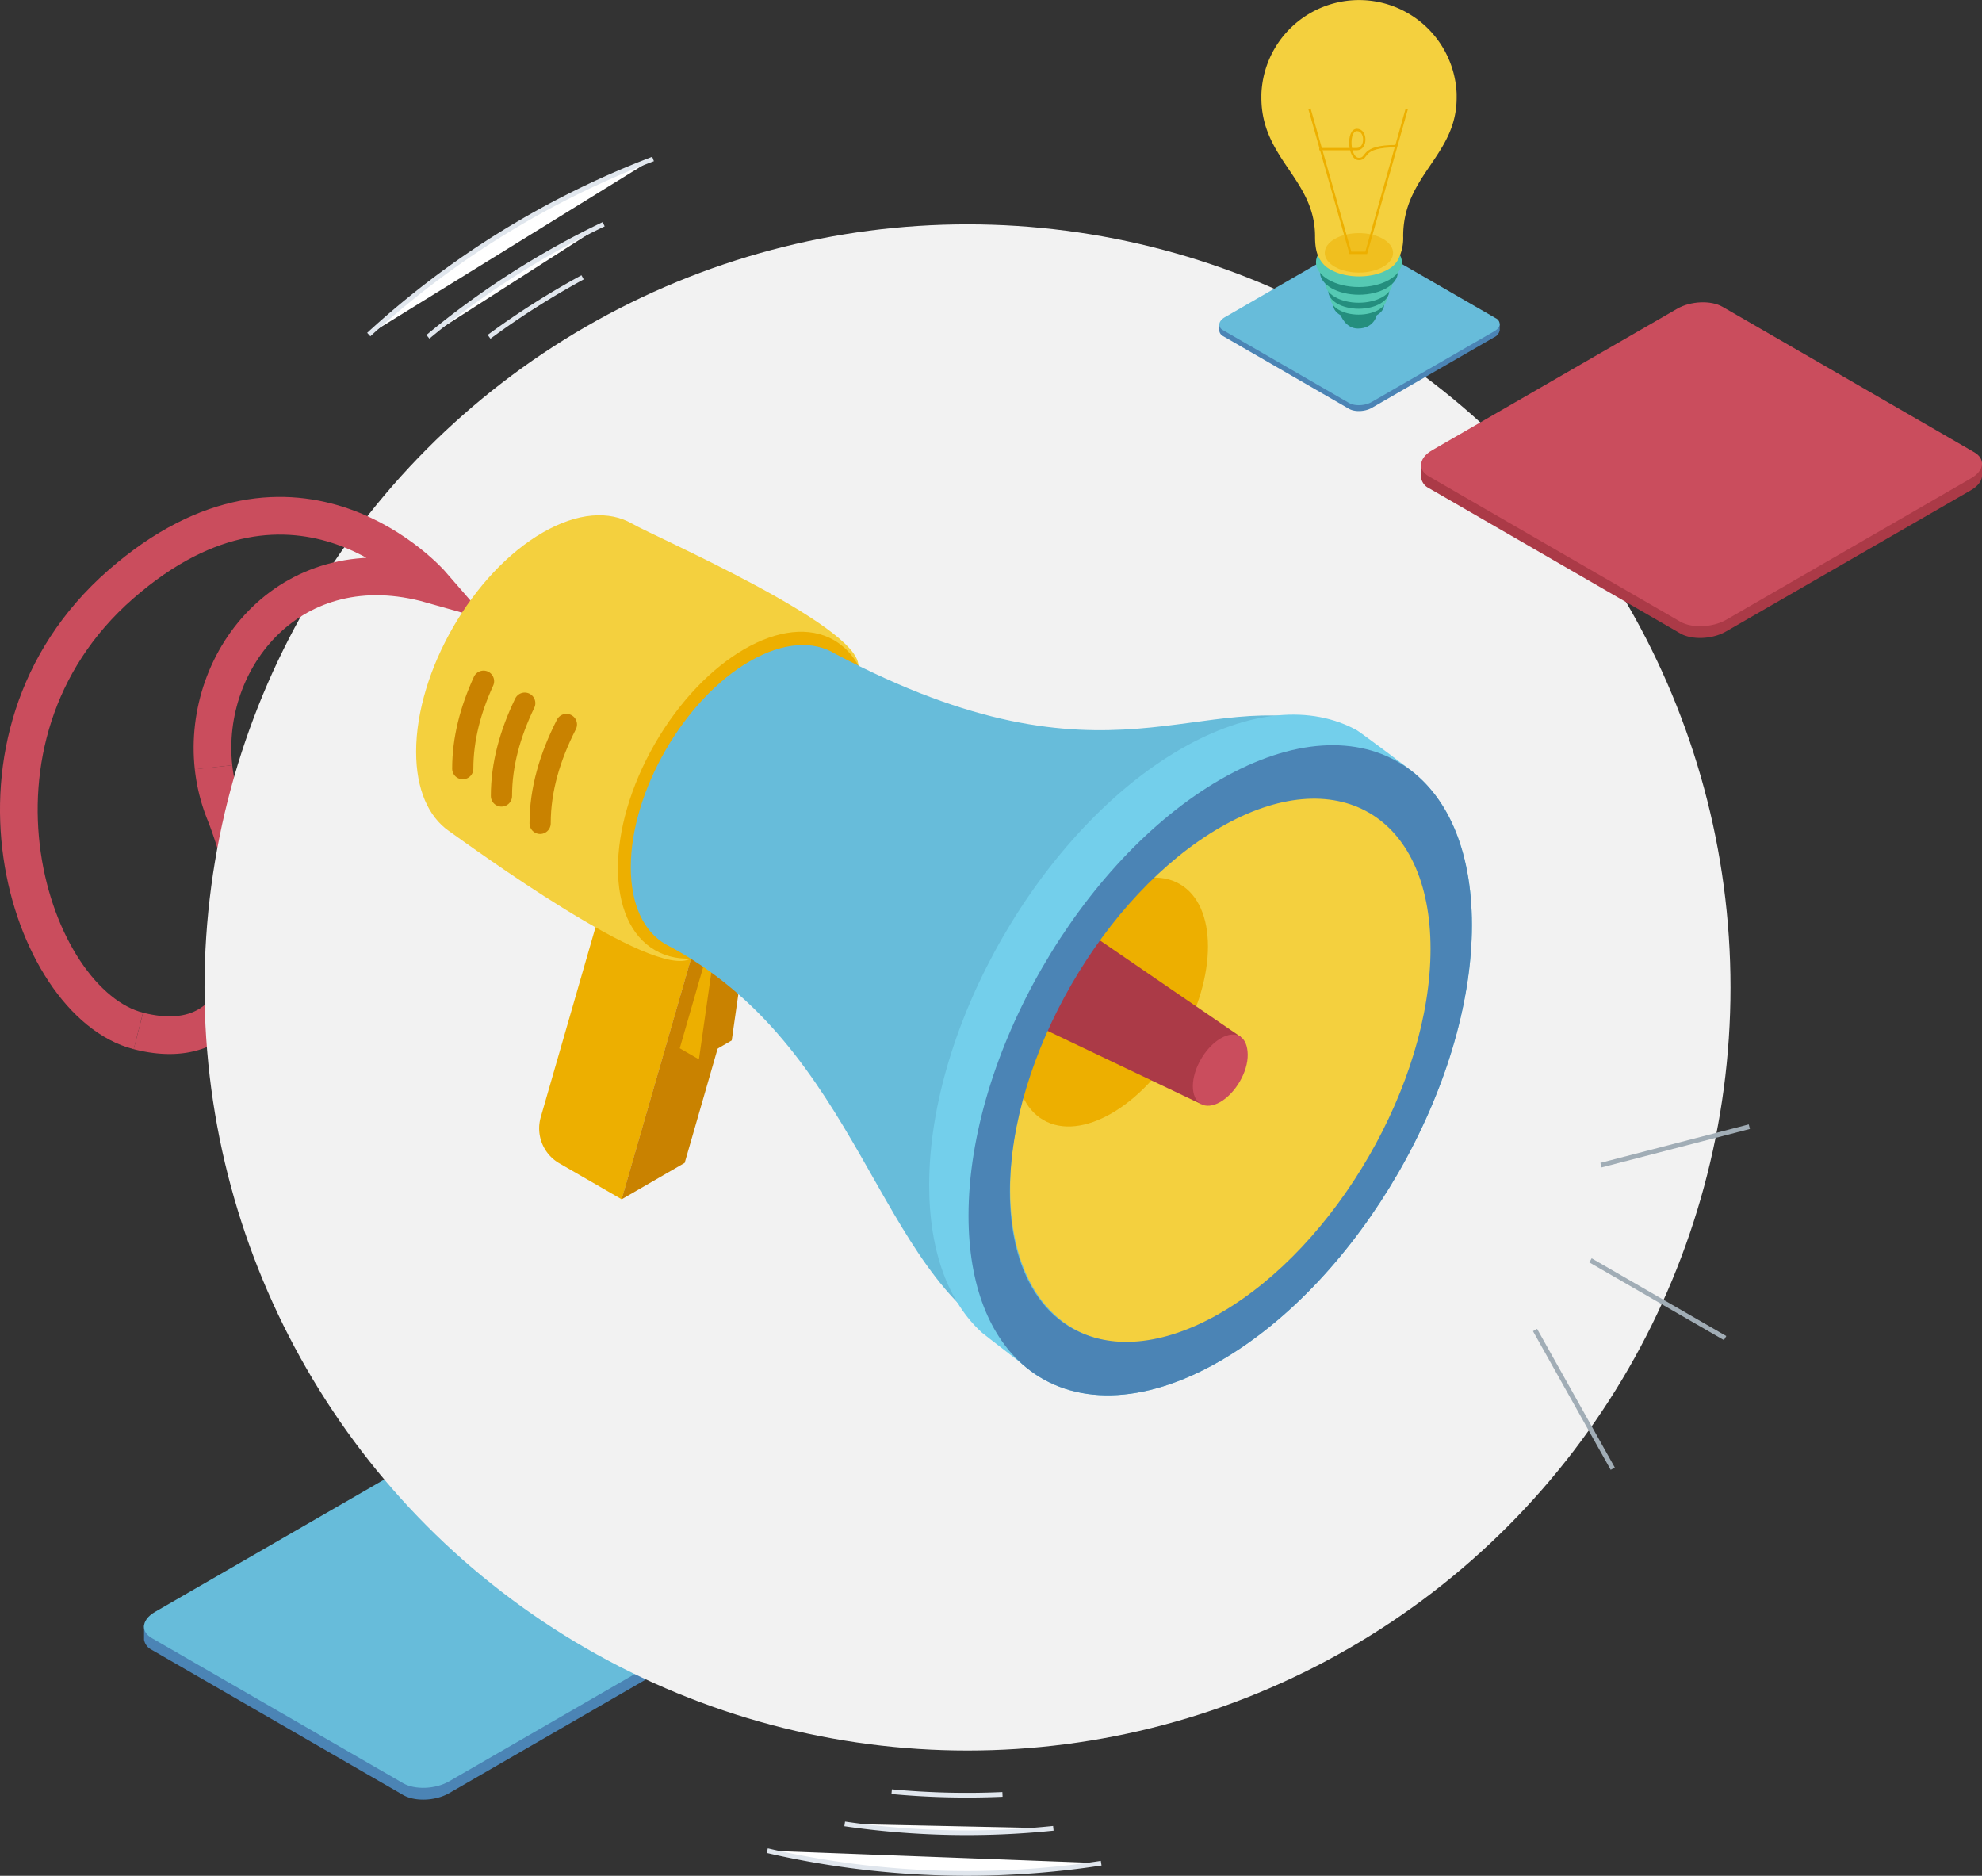 <svg id="ilustra" xmlns="http://www.w3.org/2000/svg" viewBox="0 0 841.65 796.44"><rect x="0" y="0" width="841.65" height="796.44" fill="#333333" stroke="none"/><defs><style>.cls-1{fill:#4b84b5;}.cls-2{fill:#67bcda;}.cls-11,.cls-15,.cls-17,.cls-3{fill:none;}.cls-3{stroke:#ca4d5d;stroke-width:16px;}.cls-15,.cls-16,.cls-17,.cls-3{stroke-miterlimit:10;}.cls-4{fill:#f2f2f2;}.cls-14,.cls-5{fill:#edaf00;}.cls-6{fill:#c98200;}.cls-7{fill:#f4d03e;}.cls-8{fill:#ab3a47;}.cls-9{fill:#73cfeb;}.cls-10{fill:#ca4d5d;}.cls-11{stroke:#c98200;stroke-linecap:round;stroke-linejoin:round;stroke-width:9px;}.cls-12{fill:#248e7e;}.cls-13{fill:#55c9b3;}.cls-14{opacity:0.5;}.cls-15{stroke:#edaf00;}.cls-16{fill:#fff;stroke:#e0e6ed;}.cls-16,.cls-17{stroke-width:2px;}.cls-17{stroke:#a1adb6;}</style></defs><title>marketing_art</title><path class="cls-1" d="M171.29,762.19,64.47,700.52a6,6,0,0,1-3.3-4.28c0-.12,0-5.43,0-5.55-.09-2.24,1.51.55,4.72-1.3L169.9,629.31c5.71-3.29,14.33-3.65,19.28-.79L296,690.19c2.28,1.31,3.37-1.85,3.33,0v5.15c-.15,2.09-1.75,4.26-4.71,6l-104,60.08C184.86,764.68,176.23,765,171.29,762.19Z"/><path class="cls-2" d="M171.29,757.19,64.47,695.52c-2.24-1.3-3.33-3-3.34-4.83,0-2.19,1.6-4.5,4.72-6.3L169.9,624.31c5.71-3.29,14.33-3.65,19.28-.79L296,685.19c2.31,1.33,3.4,3.13,3.33,5-.08,2.14-1.67,4.37-4.71,6.12l-104,60.08C184.86,759.68,176.23,760,171.29,757.19Z"/><path class="cls-3" d="M58.76,437.73c7.8,2,14.55,2.27,20.32,1.15,30.53-5.92,33.31-51.34,16.35-94a73.09,73.09,0,0,1-4.75-19.12"/><circle class="cls-4" cx="410.85" cy="419.26" r="324"/><path class="cls-3" d="M90.68,325.79c-5.08-46.28,33.37-94.41,92.58-77.65,0,0-57-65.6-132,0s-39.18,177.72,7.5,189.59"/><path class="cls-5" d="M264,509.22l-26.49-15.29a17.14,17.14,0,0,1-7.89-19.57l29.84-103.49,38.09,22Z"/><polygon class="cls-6" points="324.3 377.39 297.51 392.86 263.96 509.22 290.75 493.75 290.75 493.75 324.3 377.39"/><polygon class="cls-6" points="320.03 376.55 306.1 384.6 296.8 449.81 310.73 441.76 320.03 376.55"/><polygon class="cls-5" points="296.8 449.81 288.65 445.1 306.1 384.6 306.1 384.6 296.8 449.81"/><path class="cls-7" d="M176.71,319.2c0,16,5.24,27.54,13.84,33.58,9.84,6.91,86.9,63.39,102.74,54.25,29.69-17.13,71.24-90.13,71.23-124.4,0-17.14-86.33-54.65-96.06-60.27s-23.17-4.81-38,3.76C200.76,243.25,176.7,284.92,176.71,319.2Z"/><ellipse class="cls-5" cx="316.16" cy="337.66" rx="76" ry="43.9" transform="translate(-134.34 442.61) rotate(-60)"/><path class="cls-2" d="M566.72,307.82c-57.84-17.63-94.67,31.91-212.1-30.26-9.18-5.62-22-5-36.25,3.22-27.9,16.1-50.51,55.26-50.51,87.47,0,16.1,5.66,27.42,14.81,32.69,83,43.33,89.34,140.31,146.17,168.81C532.07,524,624.56,325.45,566.72,307.82Z"/><path class="cls-2" d="M411.28,516.14c0,29.82,9.16,51.88,24.4,64.41,19.61,16.11,49.27,16.46,82.48-2.71,59-34.08,106.88-117,106.88-185.12,0-32.58-10.94-55.89-28.8-67.64-19.5-12.83-47.27-11.86-78.08,5.94C459.13,365.1,411.28,448,411.28,516.14Z"/><ellipse class="cls-7" cx="518.15" cy="454.43" rx="128.41" ry="74.14" transform="matrix(0.5, -0.87, 0.87, 0.5, -134.47, 675.95)"/><ellipse class="cls-5" cx="472.05" cy="425.49" rx="57.86" ry="33.41" transform="translate(-132.47 621.53) rotate(-60)"/><polygon class="cls-8" points="509.94 468.73 417.26 424.55 442.21 382.25 526.84 440.23 509.94 468.73"/><path class="cls-9" d="M394.57,503.14c0,28.52,8.38,50,22.45,62.72.64.59,22.75,17.59,23.41,18.14,25.59,8.44-7.38-32.87-14.76-70.49-11.21-57.16,43-145.52,101.17-172.3,29.59-13.63,82.56-2.15,74.58-12.23-.78-1-24-18.24-25.11-18.85C557,299.41,530.6,301.2,501.45,318,442.43,352.1,394.57,435,394.57,503.14Z"/><path class="cls-10" d="M506.54,461.18c0,3.72,1.3,6.33,3.4,7.55s5,1,8.24-.82c6.43-3.72,11.8-12.77,11.66-20.21-.06-3.66-1.19-6.19-3-7.47-2.12-1.5-5.19-1.31-8.64.75C511.82,444.79,506.55,453.75,506.54,461.18Z"/><path class="cls-1" d="M596.24,325.08c-19.5-12.83-47.27-11.86-78.08,5.94-59,34.08-106.88,117-106.88,185.12,0,29.82,9.16,51.88,24.4,64.41,19.61,16.11,49.27,16.46,82.48-2.71,59-34.08,106.88-117,106.88-185.12C625,360.14,614.1,336.83,596.24,325.08ZM518.16,557.56C468.83,586,428.84,563,428.84,506s40-126.21,89.31-154.69,89.32-5.39,89.32,51.57S567.48,529.08,518.16,557.56Z"/><path class="cls-11" d="M205.33,289.24c-5.57,12.18-8.82,24.55-8.82,37.14"/><path class="cls-11" d="M222.83,298.55c-6.23,12.92-9.9,26.05-9.89,39.43"/><path class="cls-11" d="M240.52,307.6c-7,13.74-11.16,27.72-11.16,42"/><path class="cls-1" d="M572.84,173.58l-53.4-30.84a3,3,0,0,1-1.65-2.14c0-.06,0-2.71,0-2.77,0-1.12.75.27,2.36-.65l52-30c2.85-1.65,7.17-1.83,9.64-.4l53.41,30.84c1.14.65,1.68-.93,1.66,0v2.57a4.09,4.09,0,0,1-2.35,3l-52,30C579.63,174.82,575.31,175,572.84,173.58Z"/><path class="cls-2" d="M572.84,171.08l-53.4-30.84a2.85,2.85,0,0,1-1.67-2.41c0-1.1.8-2.25,2.36-3.15l52-30c2.85-1.65,7.17-1.83,9.64-.4l53.41,30.84a2.81,2.81,0,0,1,1.66,2.5c0,1.07-.83,2.18-2.35,3.06l-52,30C579.63,172.32,575.31,172.5,572.84,171.08Z"/><path class="cls-12" d="M569.31,133.89s2.11,5.61,7.31,5.61c6.82,0,8-5.63,8-5.63S576.82,124.27,569.31,133.89Z"/><ellipse class="cls-12" cx="576.94" cy="129.46" rx="10.8" ry="6.25"/><ellipse class="cls-13" cx="576.94" cy="126.67" rx="11.92" ry="6.91"/><ellipse class="cls-12" cx="576.99" cy="123.61" rx="12.93" ry="7.48"/><ellipse class="cls-13" cx="576.98" cy="120.27" rx="14.28" ry="8.26"/><ellipse class="cls-12" cx="577.06" cy="115.6" rx="16.52" ry="9.54"/><ellipse class="cls-13" cx="577.06" cy="111.34" rx="18.24" ry="10.53"/><path class="cls-7" d="M618.56,41.5c0-.59,0-1.13,0-1.66a41.49,41.49,0,0,0-82.92.21c0,.46,0,.94,0,1.45,0,26,22.79,34.51,22.79,58.89,0,3.63.39,7.36,2.33,10.16a11,11,0,0,0,4.15,3.87c6.75,3.91,17.71,3.91,24.47,0a10.09,10.09,0,0,0,4.66-4.94,19.7,19.7,0,0,0,1.82-9.09C595.78,74.4,618.56,66.25,618.56,41.5Z"/><ellipse class="cls-14" cx="577.06" cy="107.36" rx="14.5" ry="8.37"/><polyline class="cls-15" points="556.06 46.17 573.45 107.36 580.16 107.36 597.39 46.17"/><path class="cls-15" d="M560.21,63.31h16c4.16,0,4.16-8.14,0-8.14s-3.5,12.33.83,12.33.26-5.45,16-5.45"/><path class="cls-8" d="M713.61,269,606.8,207.28a6,6,0,0,1-3.3-4.28c0-.12,0-5.43,0-5.55-.09-2.24,1.51.55,4.72-1.3l104.05-60.08c5.7-3.29,14.33-3.65,19.27-.79L838.32,197c2.28,1.31,3.37-1.85,3.33,0,0,.07,0,5.08,0,5.15-.14,2.09-1.74,4.26-4.7,6L732.89,268.15C727.18,271.44,718.55,271.8,713.61,269Z"/><path class="cls-10" d="M713.61,264,606.79,202.28c-2.23-1.3-3.33-3-3.33-4.83,0-2.19,1.59-4.5,4.72-6.3l104.05-60.08c5.7-3.29,14.33-3.65,19.27-.79L838.32,192c2.31,1.33,3.4,3.13,3.33,5-.08,2.14-1.68,4.37-4.72,6.12l-104,60.08C727.18,266.44,718.55,266.8,713.61,264Z"/><path class="cls-16" d="M207.68,143a342.3,342.3,0,0,1,39.71-25.25"/><path class="cls-16" d="M181.71,143a359.52,359.52,0,0,1,74.63-47.79"/><path class="cls-16" d="M156.59,142.05A376.3,376.3,0,0,1,277.32,67.5"/><path class="cls-16" d="M425.7,761.89a342.45,342.45,0,0,1-47.05-1.16"/><path class="cls-16" d="M447.3,776.28a358.75,358.75,0,0,1-88.6-1.87"/><path class="cls-16" d="M467.61,791.1a376.19,376.19,0,0,1-141.79-5.33"/><line class="cls-17" x1="675.4" y1="535.14" x2="732.56" y2="568.14"/><line class="cls-17" x1="679.85" y1="494.71" x2="742.85" y2="478.38"/><line class="cls-17" x1="651.85" y1="564.71" x2="684.85" y2="623.59"/></svg>